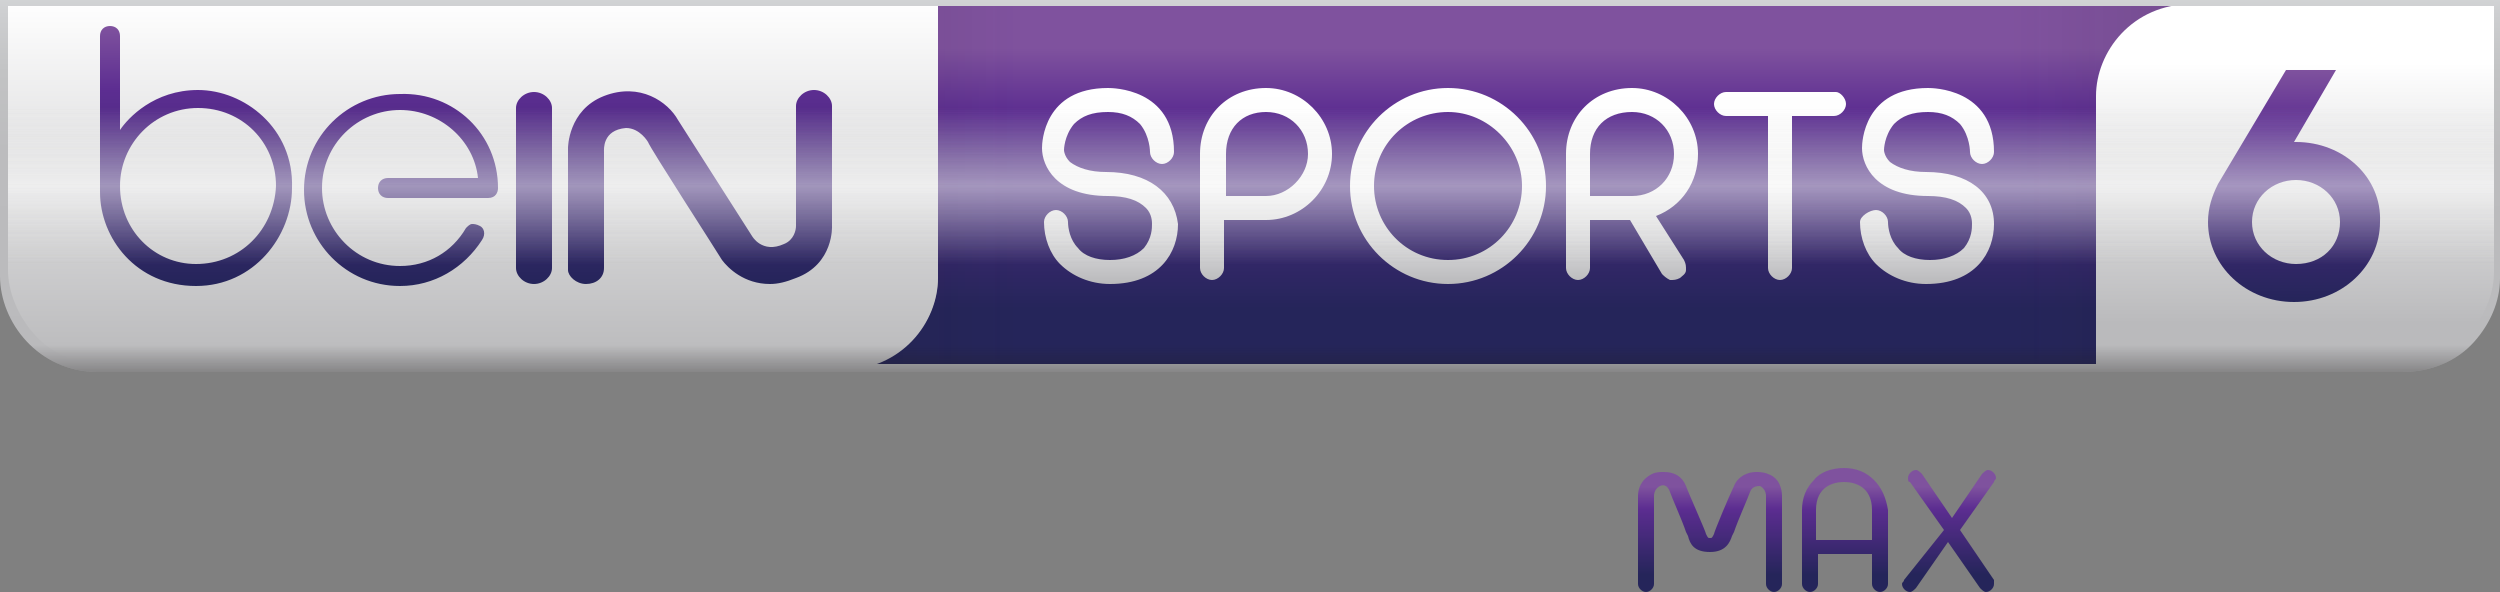 <?xml version="1.0" encoding="utf-8"?>
<!-- Generator: Adobe Illustrator 25.2.3, SVG Export Plug-In . SVG Version: 6.00 Build 0)  -->
<svg version="1.1" id="Layer_1" xmlns="http://www.w3.org/2000/svg" xmlns:xlink="http://www.w3.org/1999/xlink" x="0px" y="0px"
	 viewBox="0 0 125 29.6" style="enable-background:new 0 0 125 29.6;" xml:space="preserve">
<rect x="0" y="0" width="125" height="29.6" fill="#808080" stroke="none"/>
<style type="text/css">
	.st0{fill:url(#SVGID_1_);}
	.st1{fill:url(#SVGID_2_);}
	.st2{fill:url(#SVGID_3_);}
	.st3{opacity:0.25;fill:url(#SVGID_4_);}
	.st4{opacity:0.25;fill:url(#SVGID_5_);}
	.st5{fill:url(#SVGID_6_);}
	.st6{fill:url(#SVGID_7_);}
	.st7{fill:url(#SVGID_8_);}
	.st8{fill:url(#SVGID_9_);}
	.st9{opacity:0.5;fill:url(#SVGID_10_);}
	.st10{fill:url(#SVGID_11_);}
	.st11{fill:url(#SVGID_12_);}
	.st12{fill:url(#SVGID_13_);}
	.st13{opacity:0.5;fill:url(#SVGID_14_);}
</style>
<g>
	<g>
		<linearGradient id="SVGID_1_" gradientUnits="userSpaceOnUse" x1="90.771" y1="28.737" x2="90.771" y2="24.342">
			<stop  offset="0" style="stop-color:#25255A"/>
			<stop  offset="0.75" style="stop-color:#5C2D91"/>
			<stop  offset="1" style="stop-color:#7F529E"/>
		</linearGradient>
		<path class="st0" d="M93.7,24c-0.4-0.4-0.9-0.6-1.5-0.6c-0.6,0-1.2,0.2-1.5,0.6c-0.4,0.4-0.6,0.9-0.6,1.5v3.7
			c0,0.2,0.2,0.4,0.4,0.4c0.2,0,0.4-0.2,0.4-0.4v-1.5h2.7v1.5c0,0.2,0.2,0.4,0.4,0.4c0.2,0,0.4-0.2,0.4-0.4v-3.7
			C94.3,24.9,94.1,24.4,93.7,24z M93.5,27h-2.7v-1.5c0-1.2,0.9-1.4,1.4-1.4c0.5,0,1.4,0.2,1.4,1.4V27z M99.7,29l-1.7-2.5l1.7-2.4
			c0-0.1,0.1-0.1,0.1-0.2c0-0.2-0.2-0.4-0.4-0.4c-0.1,0-0.2,0.1-0.3,0.2l-1.5,2.2l-1.5-2.2c-0.1-0.1-0.2-0.2-0.3-0.2
			c-0.2,0-0.4,0.2-0.4,0.4c0,0.1,0,0.2,0.1,0.2l1.7,2.4L95.2,29c0,0.1-0.1,0.1-0.1,0.2c0,0.2,0.2,0.4,0.4,0.4c0.1,0,0.2-0.1,0.3-0.2
			l1.6-2.3l1.6,2.3c0.1,0.1,0.2,0.2,0.3,0.2c0.2,0,0.4-0.2,0.4-0.4C99.7,29.2,99.7,29.1,99.7,29z M88.4,23.7
			c-0.2-0.1-0.5-0.1-0.6-0.1c-0.4,0-0.9,0.2-1.1,0.7c-0.2,0.4-1,2.3-1,2.4c-0.1,0.2-0.1,0.2-0.2,0.2c-0.1,0-0.1,0-0.2-0.2
			c0-0.1-0.9-2.1-1-2.4c-0.2-0.5-0.6-0.7-1.1-0.7c-0.2,0-0.4,0-0.6,0.1c-0.6,0.3-0.7,0.8-0.7,1.1v4l0,0.4c0,0.2,0.2,0.4,0.4,0.4
			c0.2,0,0.4-0.2,0.4-0.4l0-4l0,0v-0.4c0-0.2,0.1-0.4,0.3-0.5c0.2-0.1,0.4,0,0.5,0.3c0.1,0.3,0.6,1.4,0.8,2l0.1,0.2
			c0.1,0.4,0.3,0.8,1.1,0.8c0.8,0,1-0.5,1.1-0.8l0.1-0.2c0.2-0.6,0.7-1.7,0.8-2c0.1-0.3,0.4-0.3,0.5-0.3c0.2,0.1,0.3,0.3,0.3,0.5
			l0,0.4l0,0l0,4c0,0.2,0.2,0.4,0.4,0.4c0.2,0,0.4-0.2,0.4-0.4v-0.4v-4C89.1,24.5,89,23.9,88.4,23.7z"/>
	</g>
</g>
<g>
	<linearGradient id="SVGID_2_" gradientUnits="userSpaceOnUse" x1="83.415" y1="15.429" x2="83.415" y2="2.421">
		<stop  offset="0" style="stop-color:#25255A"/>
		<stop  offset="0.75" style="stop-color:#5C2D91"/>
		<stop  offset="1" style="stop-color:#7F529E"/>
	</linearGradient>
	<path class="st1" d="M124.8,0.2H46.9v13.6c0,2.3-1.8,4.6-4.8,4.6H120h0c3,0,4.8-2.4,4.8-4.6L124.8,0.2L124.8,0.2z"/>
	<g>
		<g>
			<linearGradient id="SVGID_3_" gradientUnits="userSpaceOnUse" x1="75.855" y1="4.386" x2="75.855" y2="14.207">
				<stop  offset="0" style="stop-color:#FFFFFF"/>
				<stop  offset="0.278" style="stop-color:#FCFCFC"/>
				<stop  offset="0.5" style="stop-color:#F2F2F2"/>
				<stop  offset="0.704" style="stop-color:#E1E1E2"/>
				<stop  offset="0.896" style="stop-color:#C9C9CB"/>
				<stop  offset="1" style="stop-color:#B9B9BB"/>
			</linearGradient>
			<path class="st2" d="M55.3,8.6c-0.8,0-1.4-0.2-1.8-0.5c-0.3-0.3-0.3-0.6-0.3-0.6c0,0,0-0.7,0.5-1.3c0.4-0.4,0.9-0.6,1.7-0.6
				c0.7,0,1.2,0.2,1.6,0.6c0.5,0.6,0.5,1.4,0.5,1.4c0,0.3,0.3,0.6,0.6,0.6c0.3,0,0.6-0.3,0.6-0.6c0-3.2-3.1-3.2-3.3-3.2h0
				c-3.2,0-3.3,2.7-3.3,3c0,0.9,0.7,2.4,3.3,2.4c0.9,0,1.5,0.2,1.9,0.6c0.3,0.3,0.3,0.7,0.3,0.8c0,0.2,0,0.7-0.4,1.2
				c-0.4,0.4-1,0.6-1.7,0.6c0,0,0,0,0,0c-0.7,0-1.3-0.2-1.6-0.6c-0.4-0.4-0.5-1-0.5-1.3c0-0.3-0.3-0.6-0.6-0.6
				c-0.3,0-0.6,0.3-0.6,0.6c0,0.8,0.3,1.6,0.8,2.1c0.6,0.6,1.5,1,2.5,1c2.5,0,3.4-1.6,3.4-3C58.7,9.6,57.4,8.6,55.3,8.6z M96.3,8.6
				c-0.8,0-1.4-0.2-1.8-0.5c-0.3-0.3-0.3-0.6-0.3-0.6c0,0,0-0.7,0.5-1.3c0.4-0.4,0.9-0.6,1.7-0.6c0.7,0,1.2,0.2,1.6,0.6
				c0.5,0.6,0.5,1.4,0.5,1.4c0,0.3,0.3,0.6,0.6,0.6c0.3,0,0.6-0.3,0.6-0.6c0-3.2-3.1-3.2-3.3-3.2h0c-3.2,0-3.3,2.7-3.3,3
				c0,0.9,0.7,2.4,3.3,2.4c0.9,0,1.5,0.2,1.9,0.6c0.3,0.3,0.3,0.7,0.3,0.8c0,0.2,0,0.7-0.4,1.2c-0.4,0.4-1,0.6-1.7,0.6c0,0,0,0,0,0
				c-0.7,0-1.3-0.2-1.6-0.6c-0.4-0.4-0.5-1-0.5-1.3c0-0.3-0.3-0.6-0.6-0.6S93,10.8,93,11.1c0,0.8,0.3,1.6,0.8,2.1
				c0.6,0.6,1.5,1,2.5,1c2.5,0,3.4-1.6,3.4-3C99.7,9.6,98.4,8.6,96.3,8.6z M63.3,4.4c-1.9,0-3.3,1.4-3.3,3.3l0,5.7
				c0,0.3,0.3,0.6,0.6,0.6c0.3,0,0.6-0.3,0.6-0.6V11h2.1c1.8,0,3.3-1.5,3.3-3.3C66.6,5.9,65.1,4.4,63.3,4.4z M63.3,9.8h-2l0-2.1
				c0-1.3,0.8-2.1,2-2.1c1.2,0,2.1,0.9,2.1,2.1C65.4,8.8,64.4,9.8,63.3,9.8z M72.4,4.4c-2.7,0-4.9,2.2-4.9,4.9
				c0,2.7,2.2,4.9,4.9,4.9c2.7,0,4.9-2.2,4.9-4.9C77.3,6.6,75.1,4.4,72.4,4.4z M72.4,13c-2.1,0-3.7-1.7-3.7-3.7
				c0-2.1,1.7-3.7,3.7-3.7c2,0,3.7,1.7,3.7,3.7C76.1,11.3,74.5,13,72.4,13z M82.8,10.8c1.3-0.5,2.1-1.7,2.1-3.1
				c0-1.8-1.5-3.3-3.3-3.3c-1.9,0-3.3,1.4-3.3,3.3l0,5.7c0,0.3,0.3,0.6,0.6,0.6c0.3,0,0.6-0.3,0.6-0.6V11h2l1.6,2.7
				c0.1,0.1,0.2,0.2,0.4,0.3c0.2,0,0.3,0,0.5-0.1c0.1-0.1,0.3-0.2,0.3-0.4c0-0.2,0-0.3-0.1-0.5L82.8,10.8z M79.5,9.8l0-2.1
				c0-1.3,0.8-2.1,2.1-2.1c1.2,0,2.1,0.9,2.1,2.1c0,1.2-0.9,2.1-2.1,2.1H79.5z M92.3,5.2c0,0.3-0.3,0.6-0.6,0.6h-2.1v7.6
				c0,0.3-0.3,0.6-0.6,0.6c-0.3,0-0.6-0.3-0.6-0.6l0-7.6h-2.1c-0.3,0-0.6-0.3-0.6-0.6c0-0.3,0.3-0.6,0.6-0.6h5.5
				C92,4.6,92.3,4.9,92.3,5.2z"/>
		</g>
	</g>
	
		<linearGradient id="SVGID_4_" gradientUnits="userSpaceOnUse" x1="9412.94" y1="9.296" x2="9339.801" y2="9.296" gradientTransform="matrix(-1 0 0 1 9442.157 0)">
		<stop  offset="0" style="stop-color:#211F1F"/>
		<stop  offset="0.3" style="stop-color:#211F1F;stop-opacity:0"/>
		<stop  offset="1" style="stop-color:#211F1F;stop-opacity:0"/>
	</linearGradient>
	<polygon class="st3" points="41.8,0.2 51.9,0.2 51.9,18.4 41.8,18.4 	"/>
	
		<linearGradient id="SVGID_5_" gradientUnits="userSpaceOnUse" x1="-2480.879" y1="9.296" x2="-2554.026" y2="9.296" gradientTransform="matrix(1 0 0 1 2603.325 0)">
		<stop  offset="0" style="stop-color:#211F1F"/>
		<stop  offset="0.3" style="stop-color:#211F1F;stop-opacity:0"/>
		<stop  offset="1" style="stop-color:#211F1F;stop-opacity:0"/>
	</linearGradient>
	<rect x="99.8" y="0.2" class="st4" width="10" height="18.2"/>
	<linearGradient id="SVGID_6_" gradientUnits="userSpaceOnUse" x1="23.523" y1="-6.579571e-02" x2="23.523" y2="18.3">
		<stop  offset="0" style="stop-color:#FFFFFF"/>
		<stop  offset="1" style="stop-color:#B9B9BB"/>
	</linearGradient>
	<path class="st5" d="M0.2,0.2v13.5c0,2.3,1.8,4.8,4.8,4.8h37.1c3,0,4.8-2.4,4.8-4.6V0.2H0.2z"/>
	
		<linearGradient id="SVGID_7_" gradientUnits="userSpaceOnUse" x1="11984.355" y1="-881.909" x2="11984.355" y2="-894.917" gradientTransform="matrix(-1 0 0 -1 12099.134 -878.745)">
		<stop  offset="0" style="stop-color:#FFFFFF"/>
		<stop  offset="1" style="stop-color:#BABABC"/>
	</linearGradient>
	<path class="st6" d="M124.8,0.2h-15.2h0c-3,0-4.8,2.4-4.8,4.6v13.6h0H120h0c3,0,4.8-2.4,4.8-4.6L124.8,0.2L124.8,0.2z"/>
	<g>
		<g>
			<linearGradient id="SVGID_8_" gradientUnits="userSpaceOnUse" x1="114.777" y1="15.107" x2="114.777" y2="3.485">
				<stop  offset="0" style="stop-color:#25255A"/>
				<stop  offset="0.75" style="stop-color:#5C2D91"/>
				<stop  offset="1" style="stop-color:#7F529E"/>
			</linearGradient>
			<path class="st7" d="M114.8,7.1c0,0-0.1,0-0.1,0l2.1-3.6h-2.5l-3.4,5.7c-0.3,0.6-0.5,1.2-0.5,1.9c0,2.2,1.9,4,4.3,4
				c2.4,0,4.3-1.8,4.3-4C119.1,8.9,117.2,7.1,114.8,7.1z M114.8,13.2c-1.2,0-2.2-0.9-2.2-2.1c0-1.2,1-2.1,2.2-2.1
				c1.2,0,2.2,0.9,2.2,2.1C117,12.3,116.1,13.2,114.8,13.2z"/>
		</g>
	</g>
	<g>
		<g>
			<linearGradient id="SVGID_9_" gradientUnits="userSpaceOnUse" x1="23.334" y1="14.207" x2="23.334" y2="1.303">
				<stop  offset="0" style="stop-color:#25255A"/>
				<stop  offset="0.75" style="stop-color:#5C2D91"/>
				<stop  offset="1" style="stop-color:#7F529E"/>
			</linearGradient>
			<path class="st8" d="M9.9,4.5C7.7,4.5,6.4,5.9,6,6.5V1.8c0-0.3-0.2-0.5-0.5-0.5C5.2,1.3,5,1.5,5,1.8v7.8c0,2.3,1.8,4.7,4.8,4.7
				c2.9,0,4.8-2.5,4.8-4.9C14.7,6.4,12.2,4.5,9.9,4.5z M9.8,13.2C7.7,13.2,6,11.5,6,9.3c0-2.1,1.7-3.9,3.9-3.9s3.9,1.7,3.9,3.9
				C13.7,11.5,12,13.2,9.8,13.2z M24.9,9.4c0,0.2-0.1,0.5-0.5,0.5h-5c-0.3,0-0.5-0.2-0.5-0.5s0.2-0.5,0.5-0.5l4.5,0
				c-0.2-1.9-1.9-3.4-3.9-3.4c-2.1,0-3.9,1.7-3.9,3.9c0,2.1,1.7,3.9,3.9,3.9c1.4,0,2.6-0.7,3.3-1.9c0.1-0.1,0.2-0.2,0.3-0.2
				c0.1,0,0.2,0,0.4,0.1c0.2,0.1,0.3,0.4,0.1,0.7c-0.9,1.4-2.4,2.3-4.1,2.3c-2.7,0-4.8-2.2-4.8-4.8c0-2.7,2.2-4.8,4.8-4.8
				C22.7,4.6,24.9,6.7,24.9,9.4z M27.6,13.4L27.6,13.4c0,0.4-0.4,0.8-0.9,0.8c0,0,0,0,0,0c-0.5,0-0.9-0.4-0.9-0.8V5.4
				c0-0.4,0.4-0.8,0.9-0.8c0,0,0,0,0,0c0.5,0,0.9,0.4,0.9,0.8V13.4z M39.8,13.9c-0.5,0.2-0.9,0.3-1.3,0.3c-1.3,0-2.1-0.8-2.4-1.2
				c-0.3-0.5-3.6-5.6-3.7-5.9c0,0-0.4-0.7-1.1-0.7c-1.2,0.1-1.1,1.1-1.1,1.2l0,5.8c0,0.5-0.4,0.8-0.9,0.8h0c-0.5,0-0.9-0.4-0.9-0.7
				V7.4c0,0,0-1.9,1.8-2.6c1.8-0.7,3.2,0.3,3.7,1.2l3.7,5.8c0,0,0.5,0.9,1.6,0.4c0.5-0.2,0.6-0.7,0.6-0.9v-6c0-0.4,0.4-0.8,0.9-0.8
				c0,0,0,0,0,0c0.5,0,0.9,0.4,0.9,0.8v6C41.6,11.3,41.7,13.2,39.8,13.9z"/>
		</g>
	</g>
	<g>
		<linearGradient id="SVGID_10_" gradientUnits="userSpaceOnUse" x1="62.483" y1="5.372" x2="62.483" y2="13.221">
			<stop  offset="0" style="stop-color:#E2E2E1;stop-opacity:0"/>
			<stop  offset="0.5" style="stop-color:#FFFFFF;stop-opacity:0.25"/>
			<stop  offset="1" style="stop-color:#E2E2E1;stop-opacity:0"/>
		</linearGradient>
		<rect x="0.2" y="5.4" class="st9" width="124.6" height="7.8"/>
		<linearGradient id="SVGID_11_" gradientUnits="userSpaceOnUse" x1="62.483" y1="5.372" x2="62.483" y2="13.221">
			<stop  offset="0" style="stop-color:#E2E2E1;stop-opacity:0"/>
			<stop  offset="0.5" style="stop-color:#FFFFFF;stop-opacity:0.25"/>
			<stop  offset="1" style="stop-color:#E2E2E1;stop-opacity:0"/>
		</linearGradient>
		<rect x="0.2" y="5.4" class="st10" width="124.6" height="7.8"/>
		<linearGradient id="SVGID_12_" gradientUnits="userSpaceOnUse" x1="62.483" y1="5.372" x2="62.483" y2="13.221">
			<stop  offset="0" style="stop-color:#E2E2E1;stop-opacity:0"/>
			<stop  offset="0.5" style="stop-color:#FFFFFF;stop-opacity:0.25"/>
			<stop  offset="1" style="stop-color:#E2E2E1;stop-opacity:0"/>
		</linearGradient>
		<rect x="0.2" y="5.4" class="st11" width="124.6" height="7.8"/>
	</g>
	<linearGradient id="SVGID_13_" gradientUnits="userSpaceOnUse" x1="62.483" y1="0" x2="62.483" y2="18.579">
		<stop  offset="0" style="stop-color:#D1D3D4"/>
		<stop  offset="3.993058e-02" style="stop-color:#CDCED0"/>
		<stop  offset="0.192" style="stop-color:#C2C3C4"/>
		<stop  offset="0.406" style="stop-color:#BCBCBE"/>
		<stop  offset="1" style="stop-color:#BABABC"/>
	</linearGradient>
	<path class="st12" d="M0,0v13.8c0,2.3,1.9,4.8,4.9,4.8h115.2c1.4,0,2.7-0.5,3.6-1.5c0.8-0.9,1.3-2,1.3-3.2V0H0z M119.8,18.2H5.2
		c-1.4,0-2.6-0.5-3.5-1.5c-0.8-0.9-1.3-2.1-1.3-3.2V0.3h124.3v13.3c0,1.1-0.5,2.3-1.3,3.1C122.4,17.7,121.2,18.2,119.8,18.2z"/>
	<linearGradient id="SVGID_14_" gradientUnits="userSpaceOnUse" x1="62.483" y1="19.268" x2="62.483" y2="12.527">
		<stop  offset="0" style="stop-color:#211F1F"/>
		<stop  offset="0.3" style="stop-color:#211F1F;stop-opacity:0"/>
		<stop  offset="1" style="stop-color:#211F1F;stop-opacity:0"/>
	</linearGradient>
	<path class="st13" d="M120.1,16.7H4.9c-3,0-4.9-2.5-4.9-4.8v1.9c0,2.3,1.9,4.8,4.9,4.8h115.2c1.4,0,2.7-0.5,3.6-1.5
		c0.8-0.9,1.3-2,1.3-3.2V12c0,1.2-0.5,2.3-1.3,3.2C122.7,16.2,121.5,16.7,120.1,16.7z"/>
</g>
</svg>
